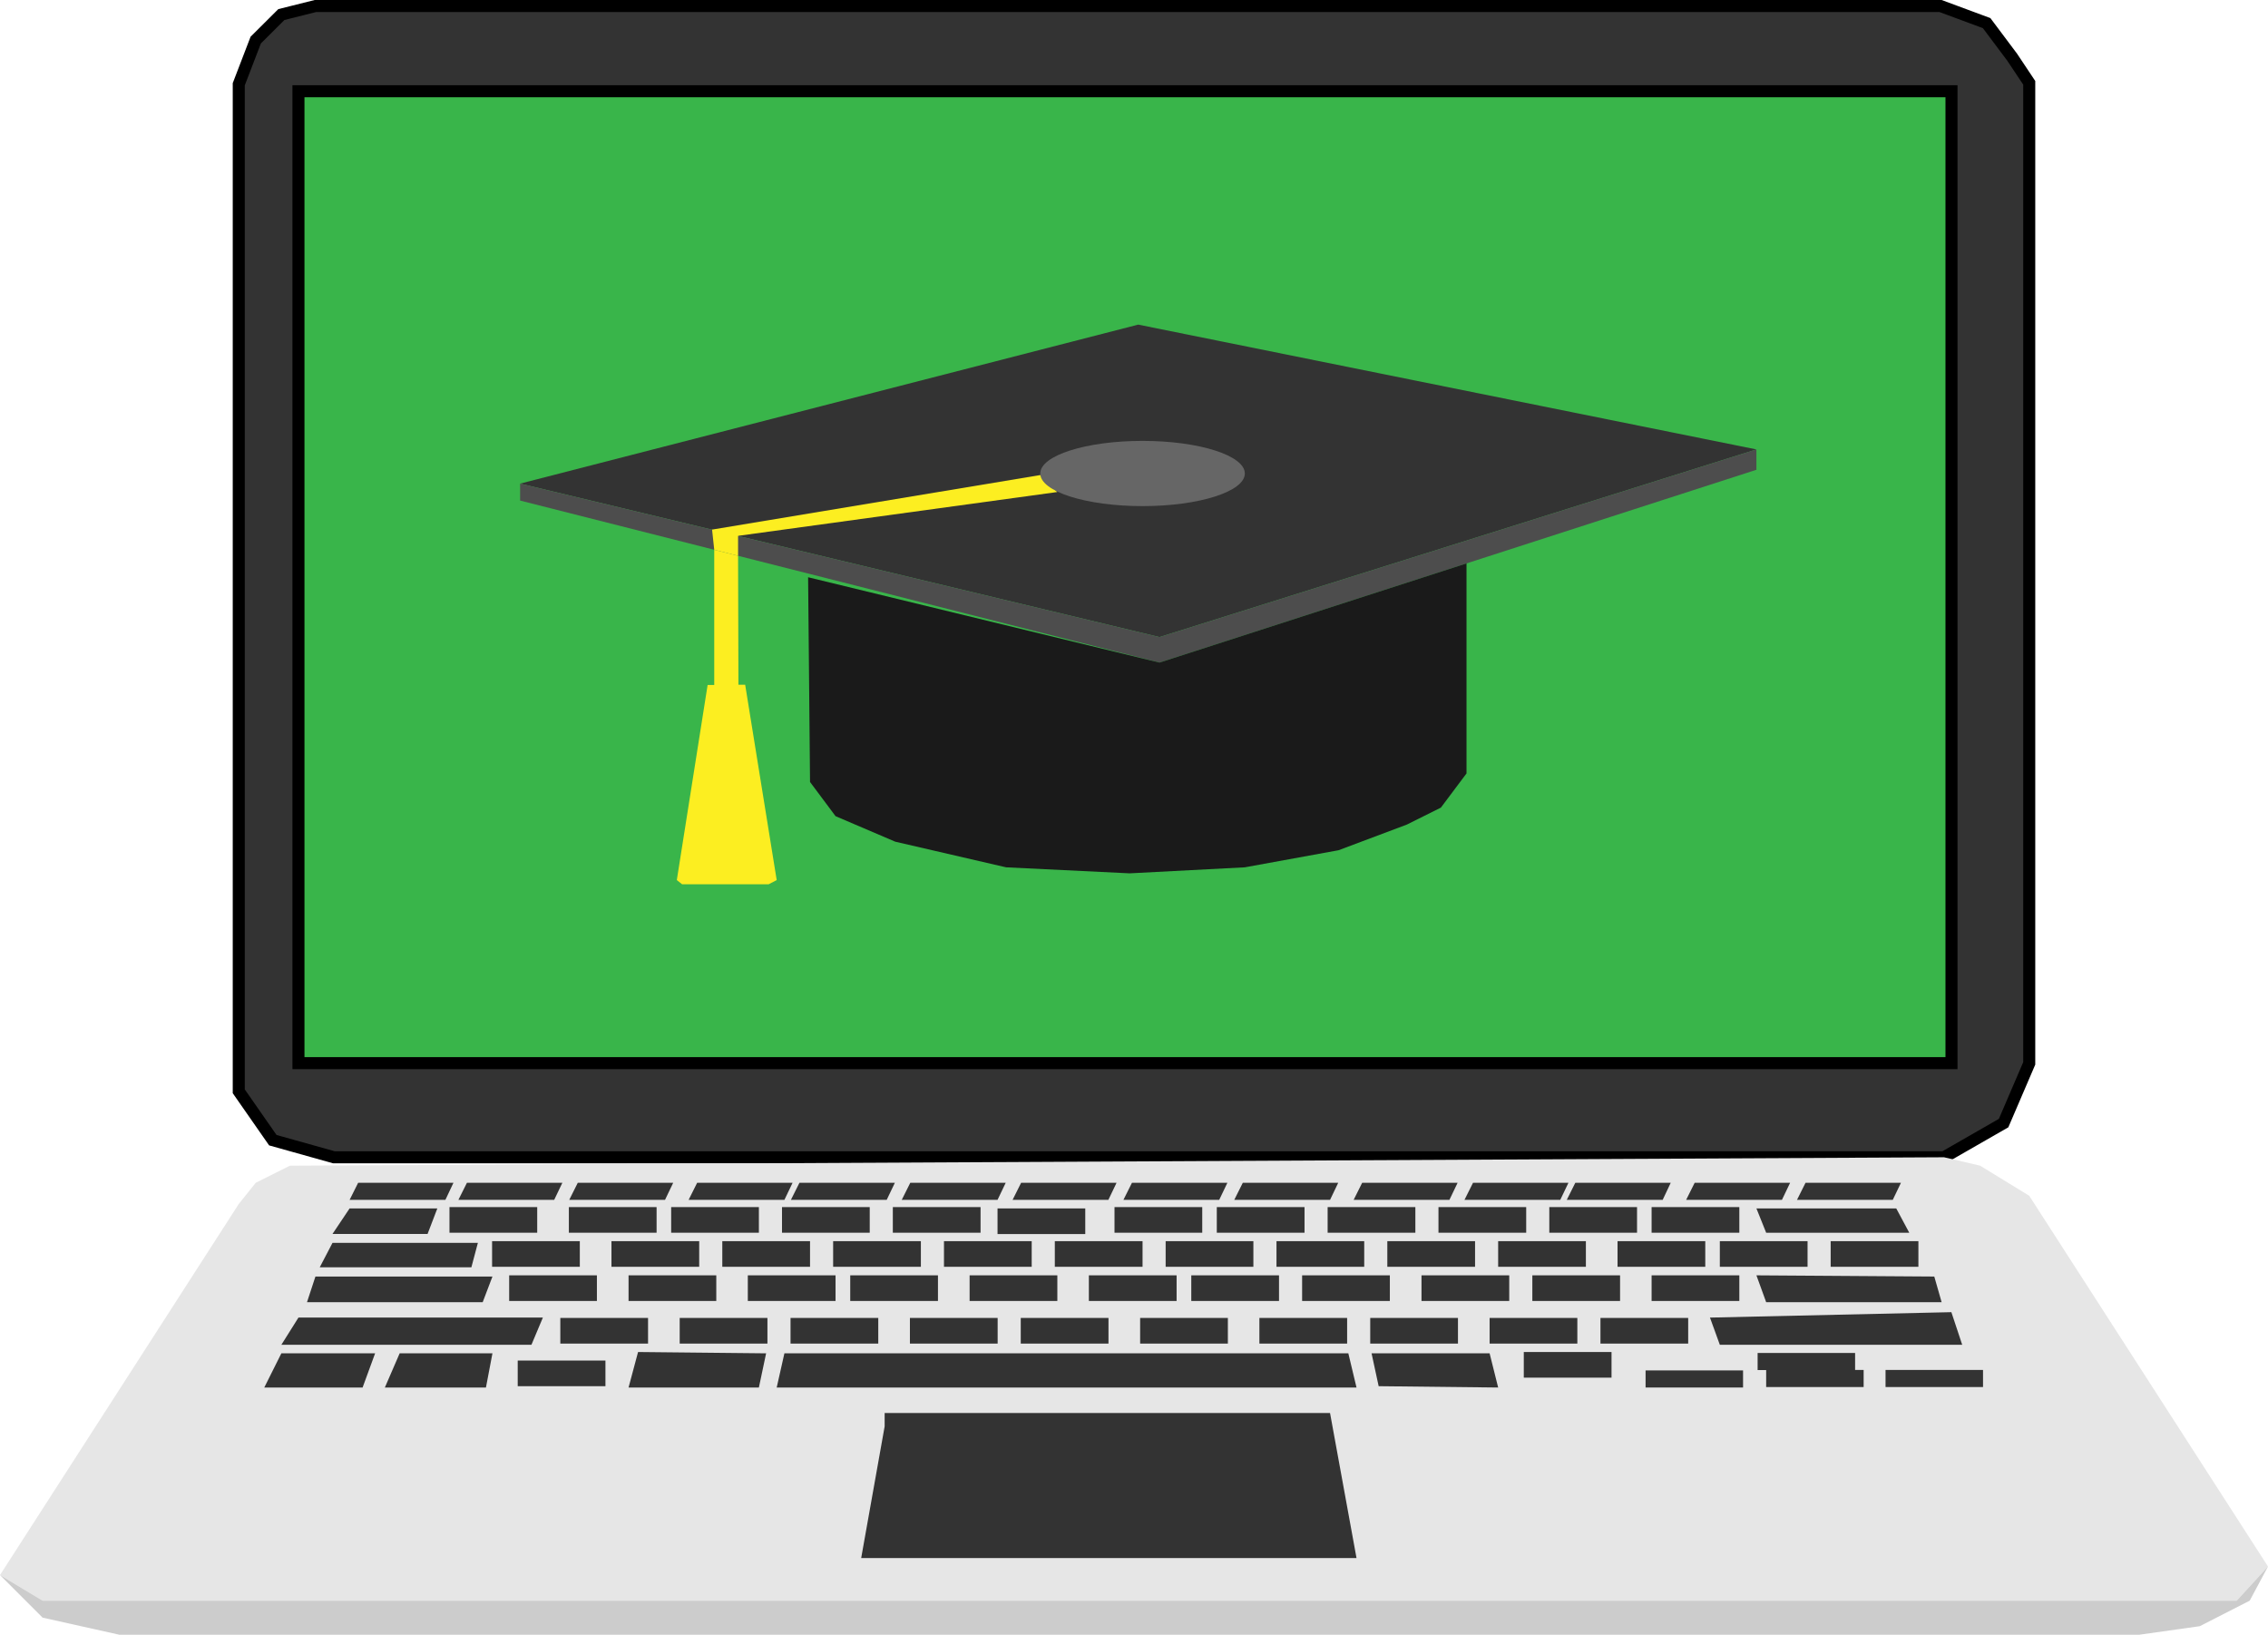 <?xml version="1.0" encoding="UTF-8"?>
<svg id="Layer_2" data-name="Layer 2" xmlns="http://www.w3.org/2000/svg" viewBox="0 0 188.46 135.82">
  <defs>
    <style>
      .cls-1 {
        fill: #ccc;
      }

      .cls-1, .cls-2, .cls-3, .cls-4, .cls-5, .cls-6, .cls-7 {
        stroke-width: 0px;
      }

      .cls-2 {
        fill: #1a1a1a;
      }

      .cls-8 {
        fill: #39b54a;
      }

      .cls-8, .cls-9 {
        stroke: #000;
        stroke-miterlimit: 10;
      }

      .cls-3 {
        fill: #666;
      }

      .cls-4 {
        fill: #e6e6e6;
      }

      .cls-9, .cls-5 {
        fill: #333;
      }

      .cls-6 {
        fill: #fcee21;
      }

      .cls-7 {
        fill: #4d4d4d;
      }
    </style>
  </defs>
  <g id="Layer_1-2" data-name="Layer 1">
    <g>
      <polygon class="cls-9" points="19.84 88.35 19.84 7 21.25 3.33 23.38 1.21 26.21 .5 161.25 .5 165.08 1.92 167.2 4.75 168.62 6.88 168.62 88.35 166.49 93.31 161.54 96.15 27.74 96.15 22.67 94.73 19.84 90.67 19.84 88.35"/>
      <rect class="cls-8" x="24.8" y="7.58" width="137.36" height="80.75"/>
      <polygon class="cls-5" points="43.22 40.18 96.35 52.93 145.95 37.34 94.58 26.97 43.22 40.18"/>
      <polygon class="cls-7" points="43.22 40.18 43.22 41.59 96.35 55.05 145.95 39.03 145.95 37.34 96.35 52.93 43.22 40.18"/>
      <polygon class="cls-2" points="67.15 47.96 67.31 64.97 69.43 67.81 74.39 69.93 83.6 72.06 93.87 72.56 103.44 72.06 111.23 70.64 116.9 68.51 119.73 67.1 121.86 64.26 121.86 46.81 96.35 55.05 67.15 47.96"/>
      <polygon class="cls-6" points="59.35 45.68 59.35 56.91 58.8 56.91 56.24 73.12 56.68 73.47 63.87 73.47 64.54 73.12 61.92 56.89 61.36 56.89 61.33 46.18 59.35 45.68"/>
      <polygon class="cls-6" points="61.33 46.18 61.33 44.52 87.85 40.88 86.44 39.47 59.17 44 59.35 45.68 61.33 46.18"/>
      <ellipse class="cls-3" cx="94.94" cy="39.34" rx="8.5" ry="2.71"/>
      <polygon class="cls-4" points="24.09 96.85 21.25 98.27 19.84 100.03 0 130.86 3.54 132.99 185.86 132.99 188.46 130.15 168.62 99.35 164.54 96.85 161.54 96.15 24.09 96.85"/>
      <polygon class="cls-1" points="0 130.86 3.54 134.4 9.92 135.82 177.76 135.82 182.79 135.11 186.94 132.99 188.46 130.15 185.86 132.99 3.54 132.99 0 130.86"/>
      <polygon class="cls-5" points="29.05 100.4 27.63 102.52 35.53 102.52 36.34 100.4 29.05 100.4"/>
      <polygon class="cls-5" points="26.21 106.06 25.51 108.19 40.11 108.19 40.92 106.06 26.21 106.06"/>
      <polygon class="cls-5" points="24.8 109.47 23.38 111.73 44.16 111.73 45.11 109.47 24.8 109.47"/>
      <polygon class="cls-5" points="21.96 115.28 30.13 115.28 31.17 112.44 23.38 112.44 21.96 115.28"/>
      <polygon class="cls-5" points="33.21 112.44 31.98 115.28 40.38 115.28 40.92 112.44 33.21 112.44"/>
      <polygon class="cls-5" points="73.51 118.51 71.56 129.45 112.72 129.45 110.52 117.4 73.51 117.4 73.51 118.51"/>
      <polygon class="cls-5" points="65.18 112.44 64.54 115.28 112.72 115.28 112.04 112.44 65.18 112.44"/>
      <rect class="cls-5" x="136.74" y="113.86" width="8.1" height="1.42"/>
      <rect class="cls-5" x="146.05" y="112.41" width="8.1" height="1.42"/>
      <rect class="cls-5" x="156.68" y="113.82" width="8.1" height="1.42"/>
      <rect class="cls-5" x="146.76" y="113.82" width="8.1" height="1.42"/>
      <polygon class="cls-5" points="27.63 103.26 26.57 105.29 39.17 105.29 39.71 103.26 27.63 103.26"/>
      <polygon class="cls-5" points="29.05 99.69 29.76 98.27 37.68 98.27 37.01 99.69 29.05 99.69"/>
      <polygon class="cls-5" points="102.56 99.69 103.27 98.27 111.2 98.27 110.52 99.69 102.56 99.69"/>
      <polygon class="cls-5" points="93.35 99.69 94.06 98.27 101.99 98.27 101.31 99.69 93.35 99.69"/>
      <polygon class="cls-5" points="84.14 99.69 84.85 98.27 92.78 98.27 92.1 99.69 84.14 99.69"/>
      <polygon class="cls-5" points="74.93 99.69 75.64 98.27 83.57 98.27 82.89 99.69 74.93 99.69"/>
      <polygon class="cls-5" points="65.72 99.69 66.43 98.27 74.36 98.27 73.68 99.69 65.72 99.69"/>
      <polygon class="cls-5" points="57.22 99.69 57.93 98.27 65.86 98.27 65.18 99.69 57.22 99.69"/>
      <polygon class="cls-5" points="47.3 99.69 48.01 98.27 55.94 98.27 55.26 99.69 47.3 99.69"/>
      <polygon class="cls-5" points="38.09 99.69 38.8 98.27 46.73 98.27 46.05 99.69 38.09 99.69"/>
      <polygon class="cls-5" points="149.32 99.69 150.03 98.27 157.96 98.27 157.28 99.69 149.32 99.69"/>
      <polygon class="cls-5" points="140.11 99.69 140.82 98.27 148.75 98.27 148.07 99.69 140.11 99.69"/>
      <polygon class="cls-5" points="130.19 99.69 130.9 98.27 138.83 98.27 138.16 99.69 130.19 99.69"/>
      <polygon class="cls-5" points="121.69 99.69 122.4 98.27 130.33 98.27 129.65 99.69 121.69 99.69"/>
      <polygon class="cls-5" points="112.48 99.69 113.19 98.27 121.12 98.27 120.44 99.69 112.48 99.69"/>
      <rect class="cls-5" x="82.89" y="100.4" width="7.29" height="2.13"/>
      <rect class="cls-5" x="119.53" y="100.29" width="7.29" height="2.13"/>
      <rect class="cls-5" x="110.32" y="100.29" width="7.29" height="2.13"/>
      <rect class="cls-5" x="101.11" y="100.29" width="7.29" height="2.13"/>
      <rect class="cls-5" x="92.61" y="100.29" width="7.29" height="2.13"/>
      <rect class="cls-5" x="64.98" y="100.29" width="7.29" height="2.13"/>
      <rect class="cls-5" x="74.19" y="100.29" width="7.29" height="2.13"/>
      <rect class="cls-5" x="137.24" y="100.29" width="7.29" height="2.13"/>
      <rect class="cls-5" x="128.74" y="100.29" width="7.29" height="2.13"/>
      <rect class="cls-5" x="60.02" y="103.12" width="7.29" height="2.13"/>
      <rect class="cls-5" x="106.07" y="103.12" width="7.29" height="2.13"/>
      <rect class="cls-5" x="37.35" y="100.29" width="7.29" height="2.13"/>
      <rect class="cls-5" x="47.27" y="100.29" width="7.29" height="2.13"/>
      <rect class="cls-5" x="55.77" y="100.29" width="7.29" height="2.13"/>
      <rect class="cls-5" x="69.23" y="103.12" width="7.29" height="2.13"/>
      <rect class="cls-5" x="96.86" y="103.12" width="7.29" height="2.13"/>
      <rect class="cls-5" x="78.44" y="103.12" width="7.29" height="2.13"/>
      <rect class="cls-5" x="87.65" y="103.12" width="7.29" height="2.13"/>
      <rect class="cls-5" x="142.91" y="103.12" width="7.29" height="2.13"/>
      <rect class="cls-5" x="134.41" y="103.12" width="7.29" height="2.13"/>
      <rect class="cls-5" x="124.49" y="103.12" width="7.29" height="2.13"/>
      <rect class="cls-5" x="115.28" y="103.12" width="7.29" height="2.13"/>
      <rect class="cls-5" x="90.48" y="105.96" width="7.29" height="2.13"/>
      <rect class="cls-5" x="80.57" y="105.96" width="7.29" height="2.13"/>
      <rect class="cls-5" x="70.65" y="105.96" width="7.29" height="2.13"/>
      <rect class="cls-5" x="62.14" y="105.96" width="7.29" height="2.13"/>
      <rect class="cls-5" x="52.23" y="105.96" width="7.29" height="2.13"/>
      <rect class="cls-5" x="43.02" y="113.04" width="7.29" height="2.13"/>
      <rect class="cls-5" x="42.31" y="105.96" width="7.29" height="2.13"/>
      <rect class="cls-5" x="40.89" y="103.12" width="7.29" height="2.13"/>
      <rect class="cls-5" x="50.81" y="103.12" width="7.29" height="2.13"/>
      <rect class="cls-5" x="94.74" y="109.5" width="7.29" height="2.13"/>
      <rect class="cls-5" x="104.65" y="109.5" width="7.29" height="2.13"/>
      <rect class="cls-5" x="113.86" y="109.5" width="7.29" height="2.13"/>
      <rect class="cls-5" x="126.62" y="112.33" width="7.29" height="2.13"/>
      <rect class="cls-5" x="123.78" y="109.5" width="7.29" height="2.13"/>
      <rect class="cls-5" x="132.99" y="109.5" width="7.29" height="2.13"/>
      <rect class="cls-5" x="152.12" y="103.12" width="7.29" height="2.13"/>
      <rect class="cls-5" x="137.24" y="105.96" width="7.29" height="2.13"/>
      <rect class="cls-5" x="127.33" y="105.96" width="7.29" height="2.13"/>
      <rect class="cls-5" x="118.12" y="105.96" width="7.29" height="2.13"/>
      <rect class="cls-5" x="108.2" y="105.96" width="7.29" height="2.13"/>
      <rect class="cls-5" x="98.99" y="105.96" width="7.29" height="2.13"/>
      <rect class="cls-5" x="46.56" y="109.5" width="7.29" height="2.13"/>
      <rect class="cls-5" x="56.48" y="109.5" width="7.29" height="2.13"/>
      <rect class="cls-5" x="65.69" y="109.5" width="7.29" height="2.13"/>
      <rect class="cls-5" x="75.61" y="109.5" width="7.29" height="2.13"/>
      <rect class="cls-5" x="84.82" y="109.5" width="7.29" height="2.13"/>
      <polygon class="cls-5" points="123.78 112.44 124.49 115.28 114.56 115.17 113.97 112.44 123.78 112.44"/>
      <polygon class="cls-5" points="145.95 100.4 146.76 102.42 158.65 102.42 157.57 100.4 145.95 100.4"/>
      <polygon class="cls-5" points="145.95 105.96 146.76 108.19 161.34 108.19 160.73 106.06 145.95 105.96"/>
      <polygon class="cls-5" points="142.09 109.47 142.91 111.73 163.05 111.73 162.15 109.02 142.09 109.47"/>
      <polygon class="cls-5" points="53.02 112.33 52.23 115.28 63.06 115.28 63.66 112.44 53.02 112.33"/>
    </g>
  </g>
</svg>